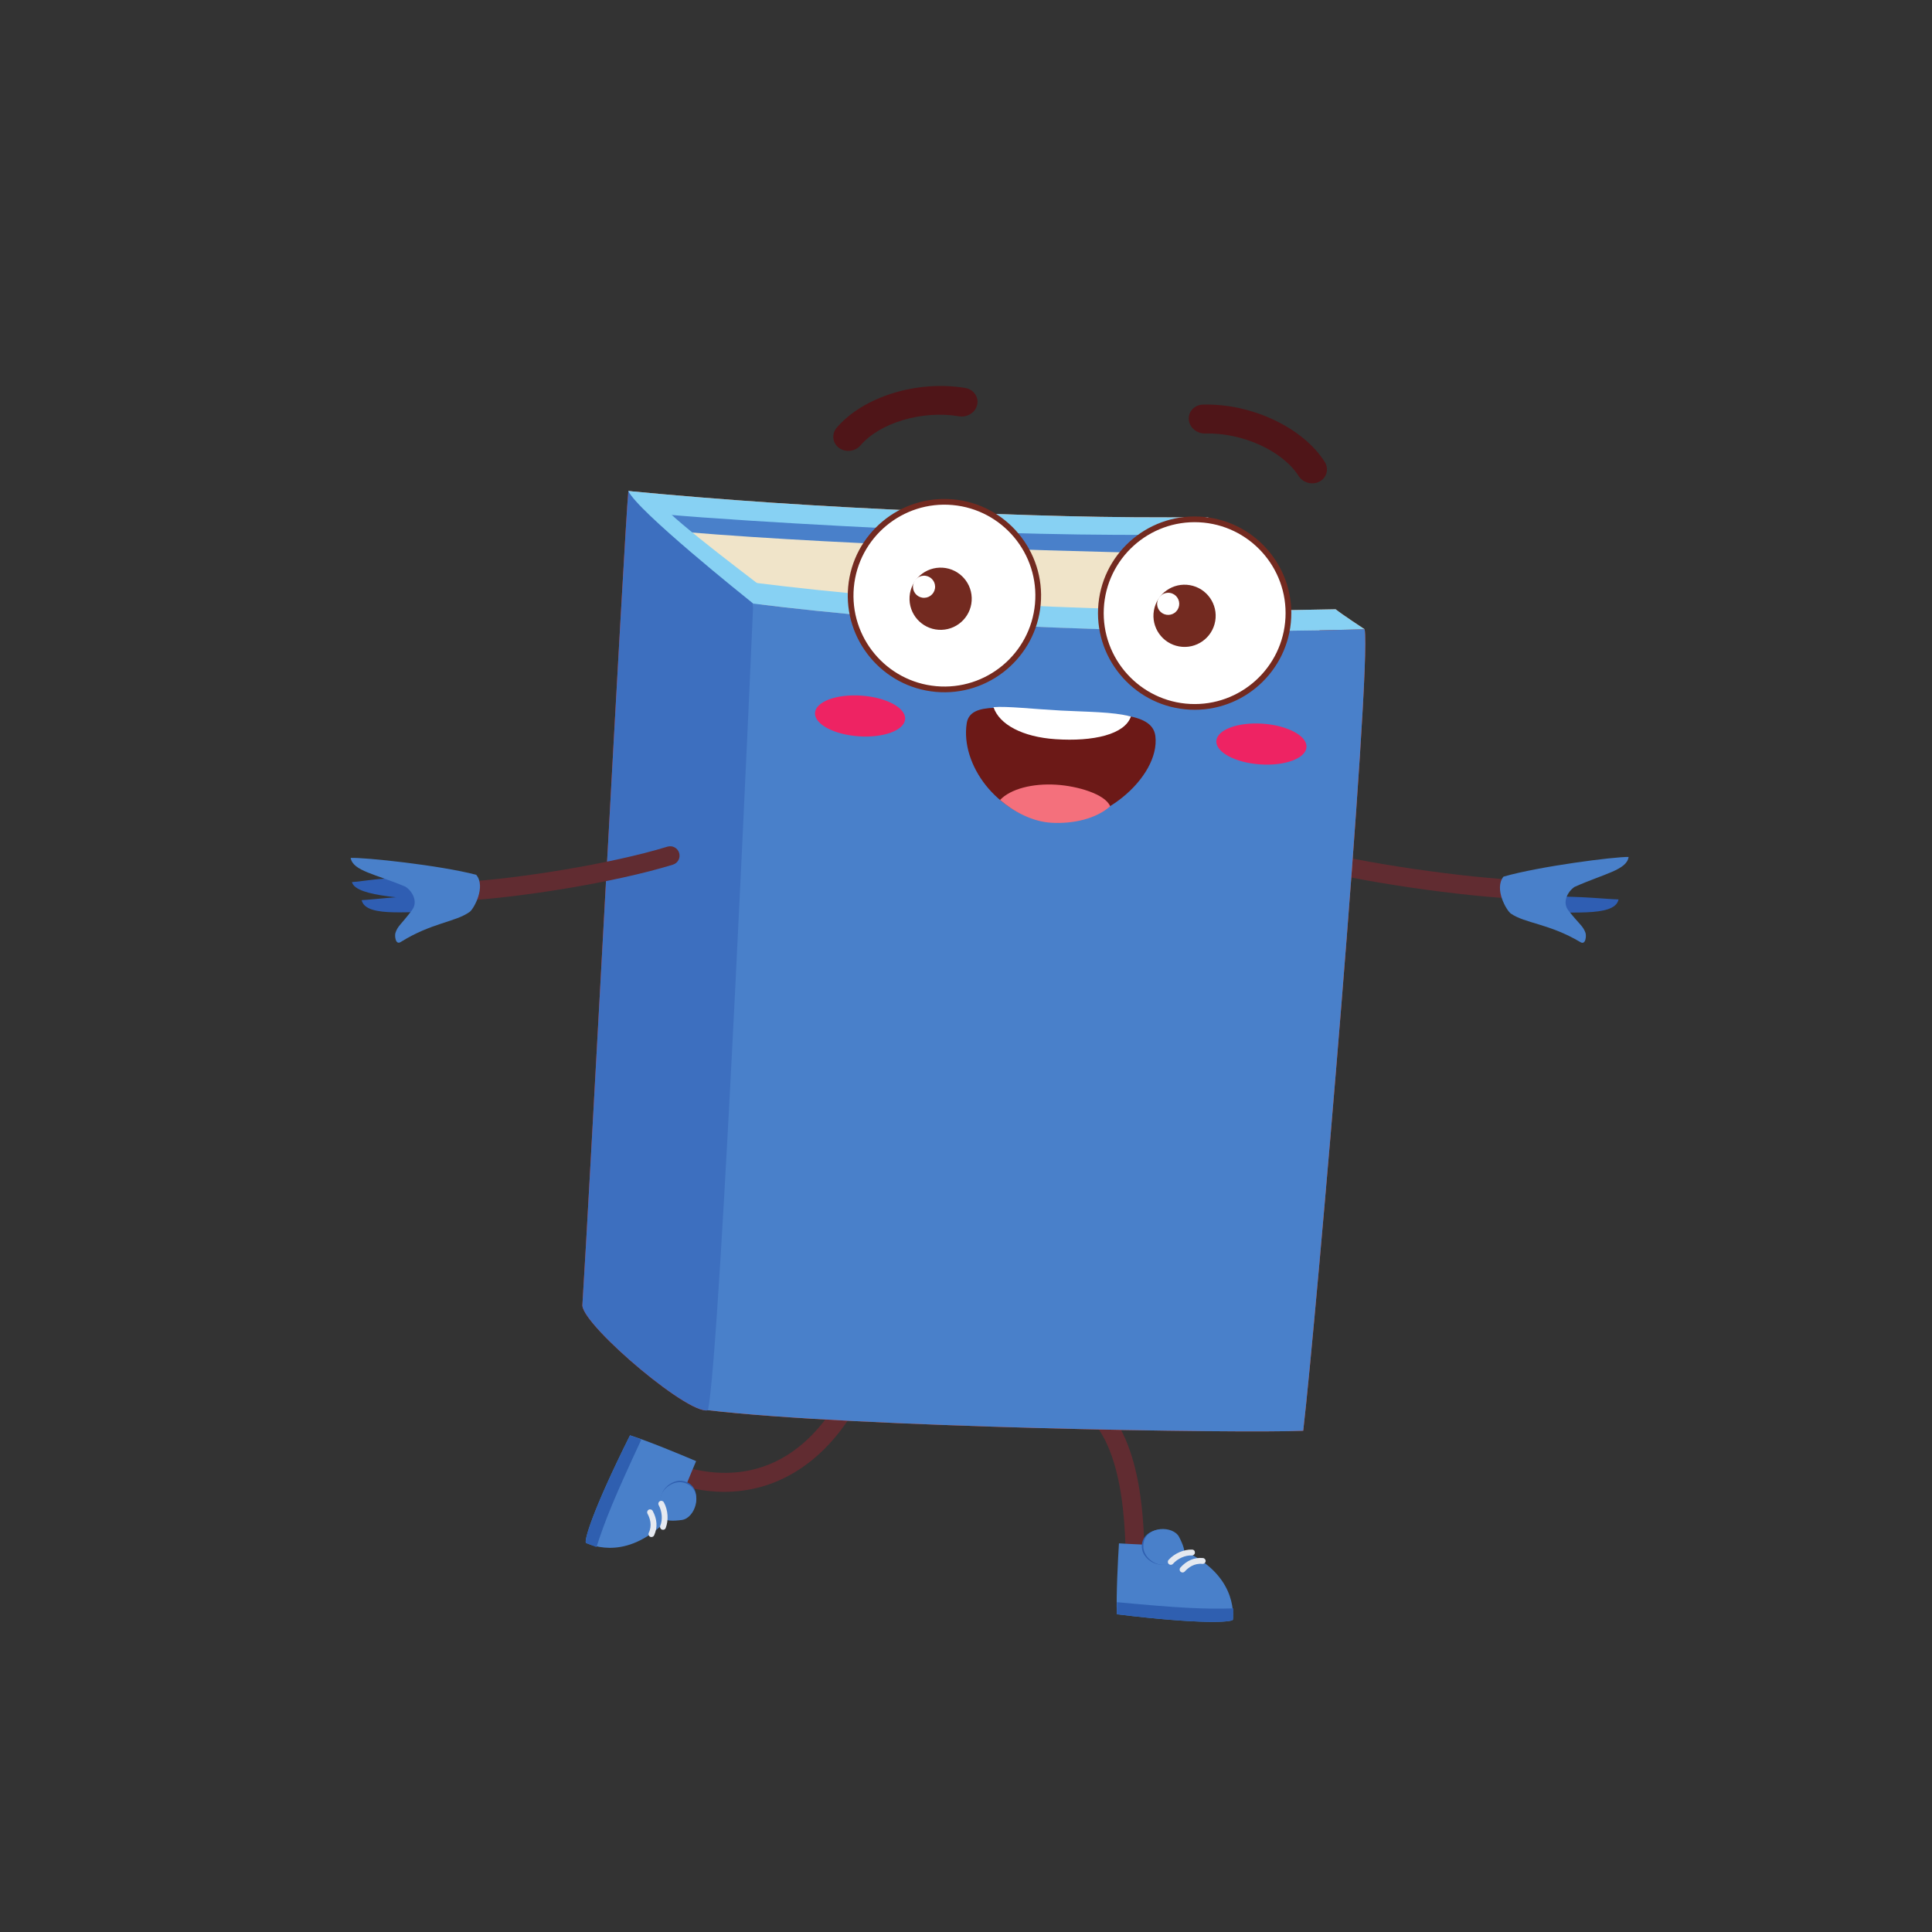 <?xml version="1.0" encoding="UTF-8" standalone="no"?>
<!-- Created with Inkscape (http://www.inkscape.org/) -->

<svg
   width="1000mm"
   height="1000mm"
   viewBox="0 0 1000 1000"
   version="1.1"
   id="svg5"
   inkscape:version="1.2 (1:1.2.1+202207142221+cd75a1ee6d)"
   sodipodi:docname="blue.svg"
   xmlns:inkscape="http://www.inkscape.org/namespaces/inkscape"
   xmlns:sodipodi="http://sodipodi.sourceforge.net/DTD/sodipodi-0.dtd"
   xmlns="http://www.w3.org/2000/svg"
   xmlns:svg="http://www.w3.org/2000/svg">
  <rect x="0" y="0" width="1000" height="1000" fill="#333333" stroke="none"/>
  <sodipodi:namedview
     id="namedview7"
     pagecolor="#ffffff"
     bordercolor="#000000"
     borderopacity="0.25"
     inkscape:showpageshadow="2"
     inkscape:pageopacity="0.0"
     inkscape:pagecheckerboard="0"
     inkscape:deskcolor="#d1d1d1"
     inkscape:document-units="px"
     showgrid="false"
     inkscape:zoom="0.11601979"
     inkscape:cx="2111.7087"
     inkscape:cy="3128.7766"
     inkscape:window-width="1920"
     inkscape:window-height="1031"
     inkscape:window-x="0"
     inkscape:window-y="25"
     inkscape:window-maximized="1"
     inkscape:current-layer="layer1" />
  <defs
     id="defs2">
    <clipPath
       clipPathUnits="userSpaceOnUse"
       id="clipPath112">
      <path
         d="m 14762.6,6188.65 c -0.2,0 -0.3,0 -0.5,0.01 0,0 -56.3,8.85 -85.1,30.33 -86.5,64.42 -196.2,160.53 -221.2,203.3 -5.2,12.83 -8.4,25.25 -10.1,37.21 17,-9.36 34.5,-18.4 52.6,-27.09 7.1,-3.44 14.7,-5.02 22.1,-5.02 18.9,0 37,10.58 45.7,28.77 12.2,25.26 1.6,55.63 -23.6,67.78 -25.3,12.16 -49.4,25.04 -72.4,38.59 13,19.4 29,34.25 43.1,43.36 17.2,11.11 219.5,66.18 231,66.18 0.1,0 0.1,0 0.1,0 0.4,-0.01 0.9,-0.04 1.4,-0.08 5.8,-161.92 11.5,-324.35 16.9,-483.34"
         id="path110" />
    </clipPath>
  </defs>
  <g
     inkscape:label="Layer 1"
     inkscape:groupmode="layer"
     id="layer1">
    <path
       d="m 787.95,465.308 h -0.163 c -28.728,-1.008 -85.581,-8.844 -115.852,-17.428 -2.588,-0.734 -4.083,-3.429 -3.345,-6.016 0.738,-2.587 3.489,-4.083 6.01,-3.353 29.14,8.267 85.926,16.096 113.513,17.06 2.694,0.095 4.793,2.352 4.707,5.039 -0.105,2.631 -2.253,4.698 -4.87,4.698"
       style="fill:#612c31;fill-opacity:1;fill-rule:nonzero;stroke:none;stroke-width:0.096"
       id="path314" />
    <path
       d="m 837.767,465.539 c -7.113,-0.186 -17.705,-1.634 -37.94,-1.531 -2.32,0.014 -6.164,9.314 -3.834,8.967 13.487,-2.023 39.771,2.47 41.774,-7.437"
       style="fill:#2f5eb3;fill-opacity:1;fill-rule:nonzero;stroke:none;stroke-width:0.096"
       id="path316" />
    <path
       d="m 842.962,443.566 c -7.103,-0.186 -46.011,4.8 -64.751,10.177 -5.013,6.175 1.534,17.57 3.825,19.136 7.486,5.13 19.861,5.171 36.004,14.78 2.78,1.661 3.115,-3.359 2.617,-4.78 -1.304,-3.664 -2.809,-3.987 -8.771,-11.498 -3.633,-4.578 -0.144,-10.191 3.115,-12.328 15.347,-6.86 26.993,-8.733 27.961,-15.487"
       style="fill:#4980ca;fill-opacity:1;fill-rule:nonzero;stroke:none;stroke-width:0.096"
       id="path320" />
    <path
       d="m 374.904,772.171 c -11.647,0 -23.83,-2.751 -36.167,-8.381 -2.454,-1.116 -3.528,-4.007 -2.416,-6.453 1.122,-2.448 4.074,-3.494 6.442,-2.41 16.717,7.607 58.77,20.179 89.156,-26.962 1.476,-2.271 4.505,-2.898 6.739,-1.452 2.253,1.452 2.914,4.47 1.457,6.726 -16.478,25.555 -39.56,38.931 -65.211,38.931"
       style="fill:#612c31;fill-opacity:1;fill-rule:nonzero;stroke:none;stroke-width:0.096"
       id="path322" />
    <path
       d="m 587.495,823.604 h -0.077 c -2.684,-0.046 -4.831,-2.257 -4.793,-4.945 0.498,-30.772 -1.39,-73.449 -23.437,-88.766 -2.214,-1.534 -2.751,-4.57 -1.217,-6.777 1.505,-2.225 4.563,-2.757 6.767,-1.222 25.584,17.775 28.211,61.132 27.626,96.917 -0.038,2.663 -2.214,4.794 -4.87,4.794"
       style="fill:#612c31;fill-opacity:1;fill-rule:nonzero;stroke:none;stroke-width:0.096"
       id="path324" />
    <path
       d="m 350.221,781.32 c 1.716,-4.938 7.803,-19.73 10.084,-25.05 -8.809,-3.743 -24.376,-10.207 -34.211,-13.351 -19.766,39.589 -24.041,55.185 -22.728,55.738 6.47,2.706 25.709,8.424 46.855,-17.337"
       style="fill:#4980ca;fill-opacity:1;fill-rule:nonzero;stroke:none;stroke-width:0.096"
       id="path326" />
    <path
       d="m 308.734,800.772 c 4.457,-13.884 9.336,-25.882 23.216,-55.663 -1.083,-0.374 -4.87,-1.876 -5.857,-2.189 -19.766,39.589 -24.041,55.185 -22.728,55.738 0.729,0.302 4.352,1.786 5.368,2.115 z m 34.125,-28.201 c -1.419,3.453 -3.719,9.967 1.054,12.944 1.582,0.985 4.467,1.168 9.087,0.502 6.624,-0.955 10.88,-13.864 3.547,-18.311 -5.914,-3.583 -12.155,1.145 -13.688,4.865"
       style="fill:#2f5fb0;fill-opacity:1;fill-rule:nonzero;stroke:none;stroke-width:0.096"
       id="path328" />
    <path
       d="m 352.934,786.732 c -4.716,0.641 -7.669,0.444 -9.288,-0.548 -4.889,-2.996 -2.579,-9.487 -1.15,-12.926 1.553,-3.707 7.908,-8.393 13.966,-4.785 7.515,4.476 3.23,17.341 -3.528,18.26"
       style="fill:#4980ca;fill-opacity:1;fill-rule:nonzero;stroke:none;stroke-width:0.096"
       id="path330" />
    <path
       d="m 338.565,794.698 c 1.879,-4.029 1.61,-8.378 -0.738,-12.673 -0.412,-0.737 -1.332,-1.007 -2.071,-0.603 -0.316,0.172 -0.537,0.439 -0.671,0.745 -0.173,0.413 -0.163,0.898 0.067,1.319 1.304,2.379 2.473,6.063 0.652,9.918 -0.355,0.769 -0.029,1.669 0.729,2.025 0.767,0.356 1.668,0.029 2.032,-0.73 z m 3.997,-2.996 c 0.776,0.328 1.658,0.041 2.003,-0.835 1.553,-3.944 1.256,-9.237 -0.959,-13.268 -0.403,-0.738 -1.323,-1.008 -2.061,-0.604 -0.316,0.172 -0.546,0.438 -0.671,0.746 -0.173,0.412 -0.163,0.898 0.067,1.319 1.783,3.262 2.109,7.541 0.815,10.64 -0.326,0.774 0.029,1.674 0.805,2.001"
       style="fill:#e5e9f0;fill-opacity:1;fill-rule:nonzero;stroke:none;stroke-width:0.096"
       id="path332" />
    <path
       d="m 606.139,799.936 c -5.224,0.041 -21.203,-0.737 -26.974,-1.1 -0.575,9.552 -1.447,26.384 -1.112,36.706 43.921,5.349 60.054,4.151 60.131,2.724 0.383,-6.998 -0.681,-27.036 -32.045,-38.33"
       style="fill:#4980ca;fill-opacity:1;fill-rule:nonzero;stroke:none;stroke-width:0.096"
       id="path334" />
    <path
       d="m 638.375,832.499 c -14.57,0.46 -27.52,-0.121 -60.227,-3.212 0.011,1.148 -0.134,5.222 -0.096,6.255 43.921,5.349 60.054,4.151 60.131,2.724 0.038,-0.781 0.22,-4.693 0.192,-5.767 z m -38.007,-22.693 c 3.729,0.182 10.64,0.161 11.838,-5.334 0.403,-1.82 -0.393,-4.6 -2.569,-8.733 -3.115,-5.913 -16.708,-5.603 -18.443,2.801 -1.39,6.772 5.157,11.07 9.173,11.266"
       style="fill:#2f5fb0;fill-opacity:1;fill-rule:nonzero;stroke:none;stroke-width:0.096"
       id="path336" />
    <path
       d="m 610.328,795.567 c 2.186,4.231 2.991,7.076 2.598,8.935 -1.179,5.614 -8.071,5.612 -11.79,5.414 -4.007,-0.215 -10.554,-4.63 -9.183,-11.549 1.697,-8.583 15.251,-8.857 18.376,-2.8"
       style="fill:#4980ca;fill-opacity:1;fill-rule:nonzero;stroke:none;stroke-width:0.096"
       id="path338" />
    <path
       d="m 622.655,806.439 c -4.429,-0.42 -8.435,1.284 -11.695,4.942 -0.556,0.627 -0.498,1.589 0.125,2.147 0.268,0.239 0.594,0.365 0.93,0.383 0.441,0.025 0.901,-0.147 1.217,-0.507 1.812,-2.024 4.889,-4.362 9.126,-3.937 0.844,0.082 1.582,-0.532 1.668,-1.368 0.077,-0.836 -0.537,-1.58 -1.371,-1.661 z m -4.17,-2.765 c 0.058,-0.847 -0.508,-1.574 -1.457,-1.607 -4.227,-0.142 -9.116,1.913 -12.174,5.345 -0.566,0.629 -0.508,1.59 0.125,2.15 0.268,0.239 0.594,0.363 0.92,0.382 0.451,0.025 0.901,-0.147 1.227,-0.506 2.473,-2.778 6.394,-4.516 9.749,-4.332 0.844,0.045 1.562,-0.594 1.61,-1.433"
       style="fill:#e5e9f0;fill-opacity:1;fill-rule:nonzero;stroke:none;stroke-width:0.096"
       id="path340" />
    <path
       d="m 612.638,679.036 c -35.937,4.612 -224.611,7.098 -300.213,-1.816 1.189,-18.647 14.733,-362.101 12.816,-423.07 48.043,6.015 100.046,10.182 154.808,12.361 51.034,2.03 90.076,3.072 144.782,1.541 1.869,1.865 12.327,6.842 14.101,8.14 -1.131,63.415 -25.795,357.608 -26.293,402.843"
       style="fill:#f0451d;fill-opacity:1;fill-rule:nonzero;stroke:none;stroke-width:0.096"
       id="path342" />
    <path
       d="m 634.704,700.422 c -35.937,4.612 -224.611,7.097 -300.213,-1.816 1.189,-18.646 22.018,-362.283 20.101,-423.252 85.878,7.244 221.918,10.885 271.274,11.321 4.141,4.164 57.293,38.653 68.528,48.054 -4.314,90.006 -59.23,323.954 -59.69,365.693"
       style="fill:#f0e4c9;fill-opacity:1;fill-rule:nonzero;stroke:none;stroke-width:0.096"
       id="path344" />
    <path
       d="m 325.241,264.317 v -10.167 c 48.34,4.631 97.707,7.978 155.422,10.45 51.12,2.19 90.968,3.613 144.37,3.062 l 13.899,8.53 c -54.245,1.519 -107.273,0.286 -158.854,-1.764 -12.27,-0.491 -117.396,-5.419 -154.837,-10.112"
       style="fill:#f58046;fill-opacity:1;fill-rule:nonzero;stroke:none;stroke-width:0.096"
       id="path346" />
    <path
       d="m 509.803,323.132 c -42.254,-2.418 -82.533,-6.032 -119.926,-10.714 l 1.352,-10.717 c 41.199,5.161 85.955,9.042 133.001,11.37 55.616,2.81 108.979,3.635 167.088,2.281 2.847,2.371 15.021,10.362 15.021,10.362 -62.23,1.738 -123.147,1.172 -182.655,-1.827 -4.649,-0.242 -9.279,-0.491 -13.88,-0.755"
       style="fill:#f58046;fill-opacity:1;fill-rule:nonzero;stroke:none;stroke-width:0.096"
       id="path348" />
    <path
       d="m 392.168,315.702 c -5.56,-4.479 -60.62,-47.804 -66.208,-60.25 0,0 13.209,1.495 16.353,5.621 6.595,8.678 52.242,42.648 56.651,46.206 l -6.796,8.423"
       style="fill:#f58046;fill-opacity:1;fill-rule:nonzero;stroke:none;stroke-width:0.096"
       id="path350" />
    <path
       d="m 301.43,675.678 c 0.422,10.777 58.348,59.787 65.815,53.883 8.886,-32.38 27.156,-357.589 22.632,-417.143 -4.985,-4.013 -60.054,-48.072 -64.636,-58.267 -2.042,20.436 -20.6,372.612 -23.811,421.527"
       style="fill:#e82e22;fill-opacity:1;fill-rule:nonzero;stroke:none;stroke-width:0.096"
       id="path352" />
    <path
       d="m 674.542,740.558 c -31.661,1.455 -232.529,-1.724 -308.131,-10.638 6.585,-28.549 23.466,-417.502 23.466,-417.502 41.42,5.186 86.309,9.015 133.404,11.394 58.434,2.953 120.252,3.66 183.057,1.902 3.719,20.765 -25.182,358.735 -31.796,414.844"
       style="fill:#f0451d;fill-opacity:1;fill-rule:nonzero;stroke:none;stroke-width:0.096"
       id="path354" />
    <path
       d="m 612.638,679.036 c -35.937,4.612 -224.611,7.098 -300.213,-1.816 1.189,-18.647 14.733,-362.101 12.816,-423.07 48.043,6.015 100.046,10.182 154.808,12.361 51.034,2.03 90.076,3.072 144.782,1.541 1.869,1.865 12.327,6.842 14.101,8.14 -1.131,63.415 -25.795,357.608 -26.293,402.843"
       style="fill:#4980ca;fill-opacity:1;fill-rule:nonzero;stroke:none;stroke-width:0.096"
       id="path356" />
    <path
       d="m 634.704,700.422 c -35.937,4.612 -224.611,7.097 -300.213,-1.816 1.189,-18.646 22.018,-362.283 20.101,-423.252 85.878,7.244 221.918,10.885 271.274,11.321 4.141,4.164 57.293,38.653 68.528,48.054 -4.314,90.006 -59.23,323.954 -59.69,365.693"
       style="fill:#f0e4c9;fill-opacity:1;fill-rule:nonzero;stroke:none;stroke-width:0.096"
       id="path358" />
    <path
       d="m 325.241,264.317 v -10.167 c 48.34,4.631 97.707,7.978 155.422,10.45 51.12,2.19 90.968,3.613 144.37,3.062 l 13.899,8.53 c -54.245,1.519 -107.273,0.286 -158.854,-1.764 -12.27,-0.491 -117.396,-5.419 -154.837,-10.112"
       style="fill:#87d1f3;fill-opacity:1;fill-rule:nonzero;stroke:none;stroke-width:0.096"
       id="path360" />
    <path
       d="m 509.803,323.132 c -42.254,-2.418 -82.533,-6.032 -119.926,-10.714 l 1.352,-10.717 c 41.199,5.161 85.955,9.042 133.001,11.37 55.616,2.81 108.979,3.635 167.088,2.281 2.847,2.371 15.021,10.362 15.021,10.362 -62.23,1.738 -123.147,1.172 -182.655,-1.827 -4.649,-0.242 -9.279,-0.491 -13.88,-0.755"
       style="fill:#87d1f3;fill-opacity:1;fill-rule:nonzero;stroke:none;stroke-width:0.096"
       id="path362" />
    <path
       d="m 392.168,315.702 c -5.56,-4.479 -60.62,-47.804 -66.208,-60.25 0,0 13.209,1.495 16.353,5.621 6.595,8.678 52.242,42.648 56.651,46.206 l -6.796,8.423"
       style="fill:#87d1f3;fill-opacity:1;fill-rule:nonzero;stroke:none;stroke-width:0.096"
       id="path364" />
    <path
       d="m 301.43,675.678 c 0.422,10.777 58.348,59.787 65.815,53.883 8.886,-32.38 27.156,-357.589 22.632,-417.143 -4.985,-4.013 -60.054,-48.072 -64.636,-58.267 -2.042,20.436 -20.6,372.612 -23.811,421.527"
       style="fill:#3d6fbf;fill-opacity:1;fill-rule:nonzero;stroke:none;stroke-width:0.096"
       id="path366" />
    <path
       d="m 674.542,740.558 c -31.661,1.455 -232.529,-1.724 -308.131,-10.638 6.585,-28.549 23.466,-417.502 23.466,-417.502 41.42,5.186 86.309,9.015 133.404,11.394 58.434,2.953 120.252,3.66 183.057,1.902 3.719,20.765 -25.182,358.735 -31.796,414.844"
       style="fill:#4980ca;fill-opacity:1;fill-rule:nonzero;stroke:none;stroke-width:0.096"
       id="path368" />
    <path
       d="m 440.508,233.253 c -2.157,0.368 -4.448,-0.085 -6.279,-1.442 -3.393,-2.521 -3.911,-7.202 -1.131,-10.45 13.707,-16.03 41.64,-24.696 66.477,-20.555 4.304,0.719 7.093,4.582 6.231,8.637 -0.863,4.036 -5.09,6.729 -9.375,6.026 -19.066,-3.207 -40.969,3.287 -51.005,15.033 -1.284,1.505 -3.058,2.435 -4.917,2.751"
       style="fill:#4f1518;fill-opacity:1;fill-rule:nonzero;stroke:none;stroke-width:0.096"
       id="path370" />
    <path
       d="m 537.18,312.656 c -2.406,26.705 -26.015,46.398 -52.721,43.986 -26.706,-2.412 -46.395,-26.016 -43.989,-52.722 2.416,-26.706 26.025,-46.399 52.731,-43.987 26.706,2.412 46.395,26.016 43.979,52.723"
       style="fill:#ffffff;fill-opacity:1;fill-rule:nonzero;stroke:none;stroke-width:0.096"
       id="path372" />
    <path
       d="m 493.066,261.411 c -25.853,-2.336 -48.781,16.793 -51.12,42.642 -2.329,25.848 16.794,48.777 42.647,51.111 25.852,2.336 48.781,-16.793 51.12,-42.641 2.329,-25.849 -16.794,-48.778 -42.647,-51.112 z m -8.742,96.705 c -27.472,-2.482 -47.804,-26.856 -45.321,-54.33 2.473,-27.473 26.849,-47.808 54.322,-45.327 27.482,2.482 47.813,26.855 45.34,54.329 -2.483,27.474 -26.859,47.809 -54.341,45.328"
       style="fill:#732a20;fill-opacity:1;fill-rule:nonzero;stroke:none;stroke-width:0.096"
       id="path374" />
    <path
       d="m 502.959,309.37 c 0.297,8.888 -6.672,16.334 -15.558,16.631 -8.886,0.297 -16.334,-6.666 -16.631,-15.555 -0.297,-8.888 6.662,-16.334 15.548,-16.631 8.895,-0.298 16.344,6.667 16.641,15.555"
       style="fill:#732a20;fill-opacity:1;fill-rule:nonzero;stroke:none;stroke-width:0.096"
       id="path376" />
    <path
       d="m 484.008,303.509 c 0.105,3.161 -2.377,5.81 -5.54,5.916 -3.154,0.105 -5.809,-2.372 -5.914,-5.534 -0.105,-3.161 2.377,-5.81 5.531,-5.916 3.163,-0.105 5.819,2.372 5.924,5.534"
       style="fill:#ffffff;fill-opacity:1;fill-rule:nonzero;stroke:none;stroke-width:0.096"
       id="path378" />
    <path
       d="m 676.651,249.775 c 2.08,0.665 4.409,0.534 6.413,-0.554 3.71,-2.024 4.879,-6.587 2.579,-10.191 -11.34,-17.786 -37.796,-30.258 -62.968,-29.616 -4.352,0.115 -7.659,3.551 -7.371,7.685 0.288,4.121 4.112,7.379 8.445,7.277 19.325,-0.52 40.106,8.959 48.408,21.989 1.074,1.671 2.694,2.836 4.496,3.41"
       style="fill:#4f1518;fill-opacity:1;fill-rule:nonzero;stroke:none;stroke-width:0.096"
       id="path380" />
    <path
       d="m 421.854,368.951 c -0.412,5.816 9.701,11.259 22.584,12.161 12.874,0.9 23.648,-3.083 24.05,-8.897 0.412,-5.816 -9.701,-11.26 -22.584,-12.16 -12.874,-0.901 -23.648,3.082 -24.05,8.896"
       style="fill:#ee2363;fill-opacity:1;fill-rule:nonzero;stroke:none;stroke-width:0.096"
       id="path382" />
    <path
       d="m 569.857,314.942 c -1.332,26.78 19.306,49.568 46.088,50.899 26.782,1.33 49.567,-19.304 50.9,-46.084 1.323,-26.78 -19.306,-49.569 -46.088,-50.9 -26.782,-1.329 -49.567,19.303 -50.9,46.085"
       style="fill:#ffffff;fill-opacity:1;fill-rule:nonzero;stroke:none;stroke-width:0.096"
       id="path384" />
    <path
       d="m 571.333,315.015 c -1.284,25.922 18.759,48.057 44.688,49.344 25.92,1.287 48.053,-18.753 49.337,-44.675 1.294,-25.922 -18.75,-48.058 -44.669,-49.345 -25.929,-1.286 -48.062,18.755 -49.357,44.676 z m -2.952,-0.148 c 1.361,-27.551 24.894,-48.855 52.453,-47.487 27.549,1.368 48.858,24.9 47.487,52.451 -1.371,27.551 -24.894,48.857 -52.453,47.488 -27.549,-1.369 -48.858,-24.899 -47.487,-52.452"
       style="fill:#732a20;fill-opacity:1;fill-rule:nonzero;stroke:none;stroke-width:0.096"
       id="path386" />
    <path
       d="m 597.262,315.967 c -1.534,8.76 4.333,17.104 13.094,18.636 8.752,1.533 17.101,-4.327 18.635,-13.087 1.534,-8.76 -4.333,-17.104 -13.094,-18.635 -8.761,-1.533 -17.101,4.326 -18.635,13.086"
       style="fill:#732a20;fill-opacity:1;fill-rule:nonzero;stroke:none;stroke-width:0.096"
       id="path388" />
    <path
       d="m 599.007,311.554 c -0.546,3.116 1.534,6.084 4.659,6.629 3.115,0.545 6.077,-1.539 6.624,-4.655 0.546,-3.116 -1.534,-6.085 -4.659,-6.629 -3.115,-0.544 -6.077,1.539 -6.624,4.655"
       style="fill:#ffffff;fill-opacity:1;fill-rule:nonzero;stroke:none;stroke-width:0.096"
       id="path390" />
    <path
       d="m 598.02,381.01 c 2.55,21.385 -28.901,47.976 -55.568,44.301 -26.524,-3.654 -45.359,-29.669 -42.081,-50.917 1.802,-11.758 20.878,-7.61 47.181,-6.186 26.265,1.423 48.906,-0.206 50.468,12.802"
       style="fill:#6c1917;fill-opacity:1;fill-rule:nonzero;stroke:none;stroke-width:0.096"
       id="path392" />
    <path
       d="m 546.679,406.161 c -12.337,-0.756 -23.629,2.188 -29.064,7.901 6.633,5.655 16.296,11.208 26.6,11.795 11.608,0.662 23.293,-2.204 30.425,-8.531 -2.665,-6.327 -16.919,-10.489 -27.961,-11.165"
       style="fill:#f4707c;fill-opacity:1;fill-rule:nonzero;stroke:none;stroke-width:0.096"
       id="path394" />
    <path
       d="m 585.347,370.867 c -9.202,-2.485 -23.178,-2.384 -36.272,-3.092 -14.781,-0.8 -27.54,-2.325 -34.853,-1.762 3.029,9.03 15.088,15.446 32.074,16.588 19.622,1.317 35.889,-2.43 39.052,-11.734"
       style="fill:#ffffff;fill-opacity:1;fill-rule:nonzero;stroke:none;stroke-width:0.096"
       id="path396" />
    <path
       d="m 676.229,386.749 c -0.403,5.815 -11.177,9.798 -24.06,8.897 -12.883,-0.902 -22.986,-6.346 -22.584,-12.161 0.412,-5.814 11.177,-9.797 24.06,-8.896 12.883,0.902 22.996,6.346 22.584,12.16"
       style="fill:#ee2363;fill-opacity:1;fill-rule:nonzero;stroke:none;stroke-width:0.096"
       id="path398" />
    <path
       d="m 240.647,466.152 c -2.559,0 -4.716,-2.003 -4.85,-4.59 -0.173,-2.682 1.888,-4.984 4.572,-5.143 27.31,-1.565 76.053,-9.248 105.068,-18.18 2.626,-0.794 5.291,0.659 6.087,3.22 0.786,2.568 -0.642,5.293 -3.221,6.086 -30.655,9.439 -79.609,17.002 -107.379,18.6 -0.086,0.005 -0.192,0.005 -0.278,0.005"
       style="fill:#612c31;fill-opacity:1;fill-rule:nonzero;stroke:none;stroke-width:0.096"
       id="path400" />
    <path
       d="m 187.188,465.909 c 7.103,-0.345 17.657,-2.028 37.902,-2.373 2.31,-0.039 6.365,9.176 4.036,8.88 -13.535,-1.722 -39.713,3.352 -41.937,-6.507"
       style="fill:#2f5eb3;fill-opacity:1;fill-rule:nonzero;stroke:none;stroke-width:0.096"
       id="path402" />
    <path
       d="m 182.165,456.573 c 7.103,-0.343 23.935,-4.581 42.79,0.38 2.32,0.613 5.215,9.842 2.885,9.545 -13.535,-1.723 -43.663,-1.842 -45.676,-9.925"
       style="fill:#2f5eb3;fill-opacity:1;fill-rule:nonzero;stroke:none;stroke-width:0.096"
       id="path404" />
    <path
       d="m 181.504,444.057 c 7.103,-0.345 46.117,3.777 64.972,8.737 5.138,6.061 -1.15,17.599 -3.403,19.216 -7.371,5.293 -19.746,5.61 -35.668,15.575 -2.751,1.722 -3.192,-3.289 -2.722,-4.721 1.217,-3.691 2.722,-4.048 8.512,-11.69 3.528,-4.658 -0.077,-10.192 -3.393,-12.255 -15.481,-6.518 -27.166,-8.133 -28.297,-14.863"
       style="fill:#4980ca;fill-opacity:1;fill-rule:nonzero;stroke:none;stroke-width:0.096"
       id="path406" />
  </g>
</svg>
